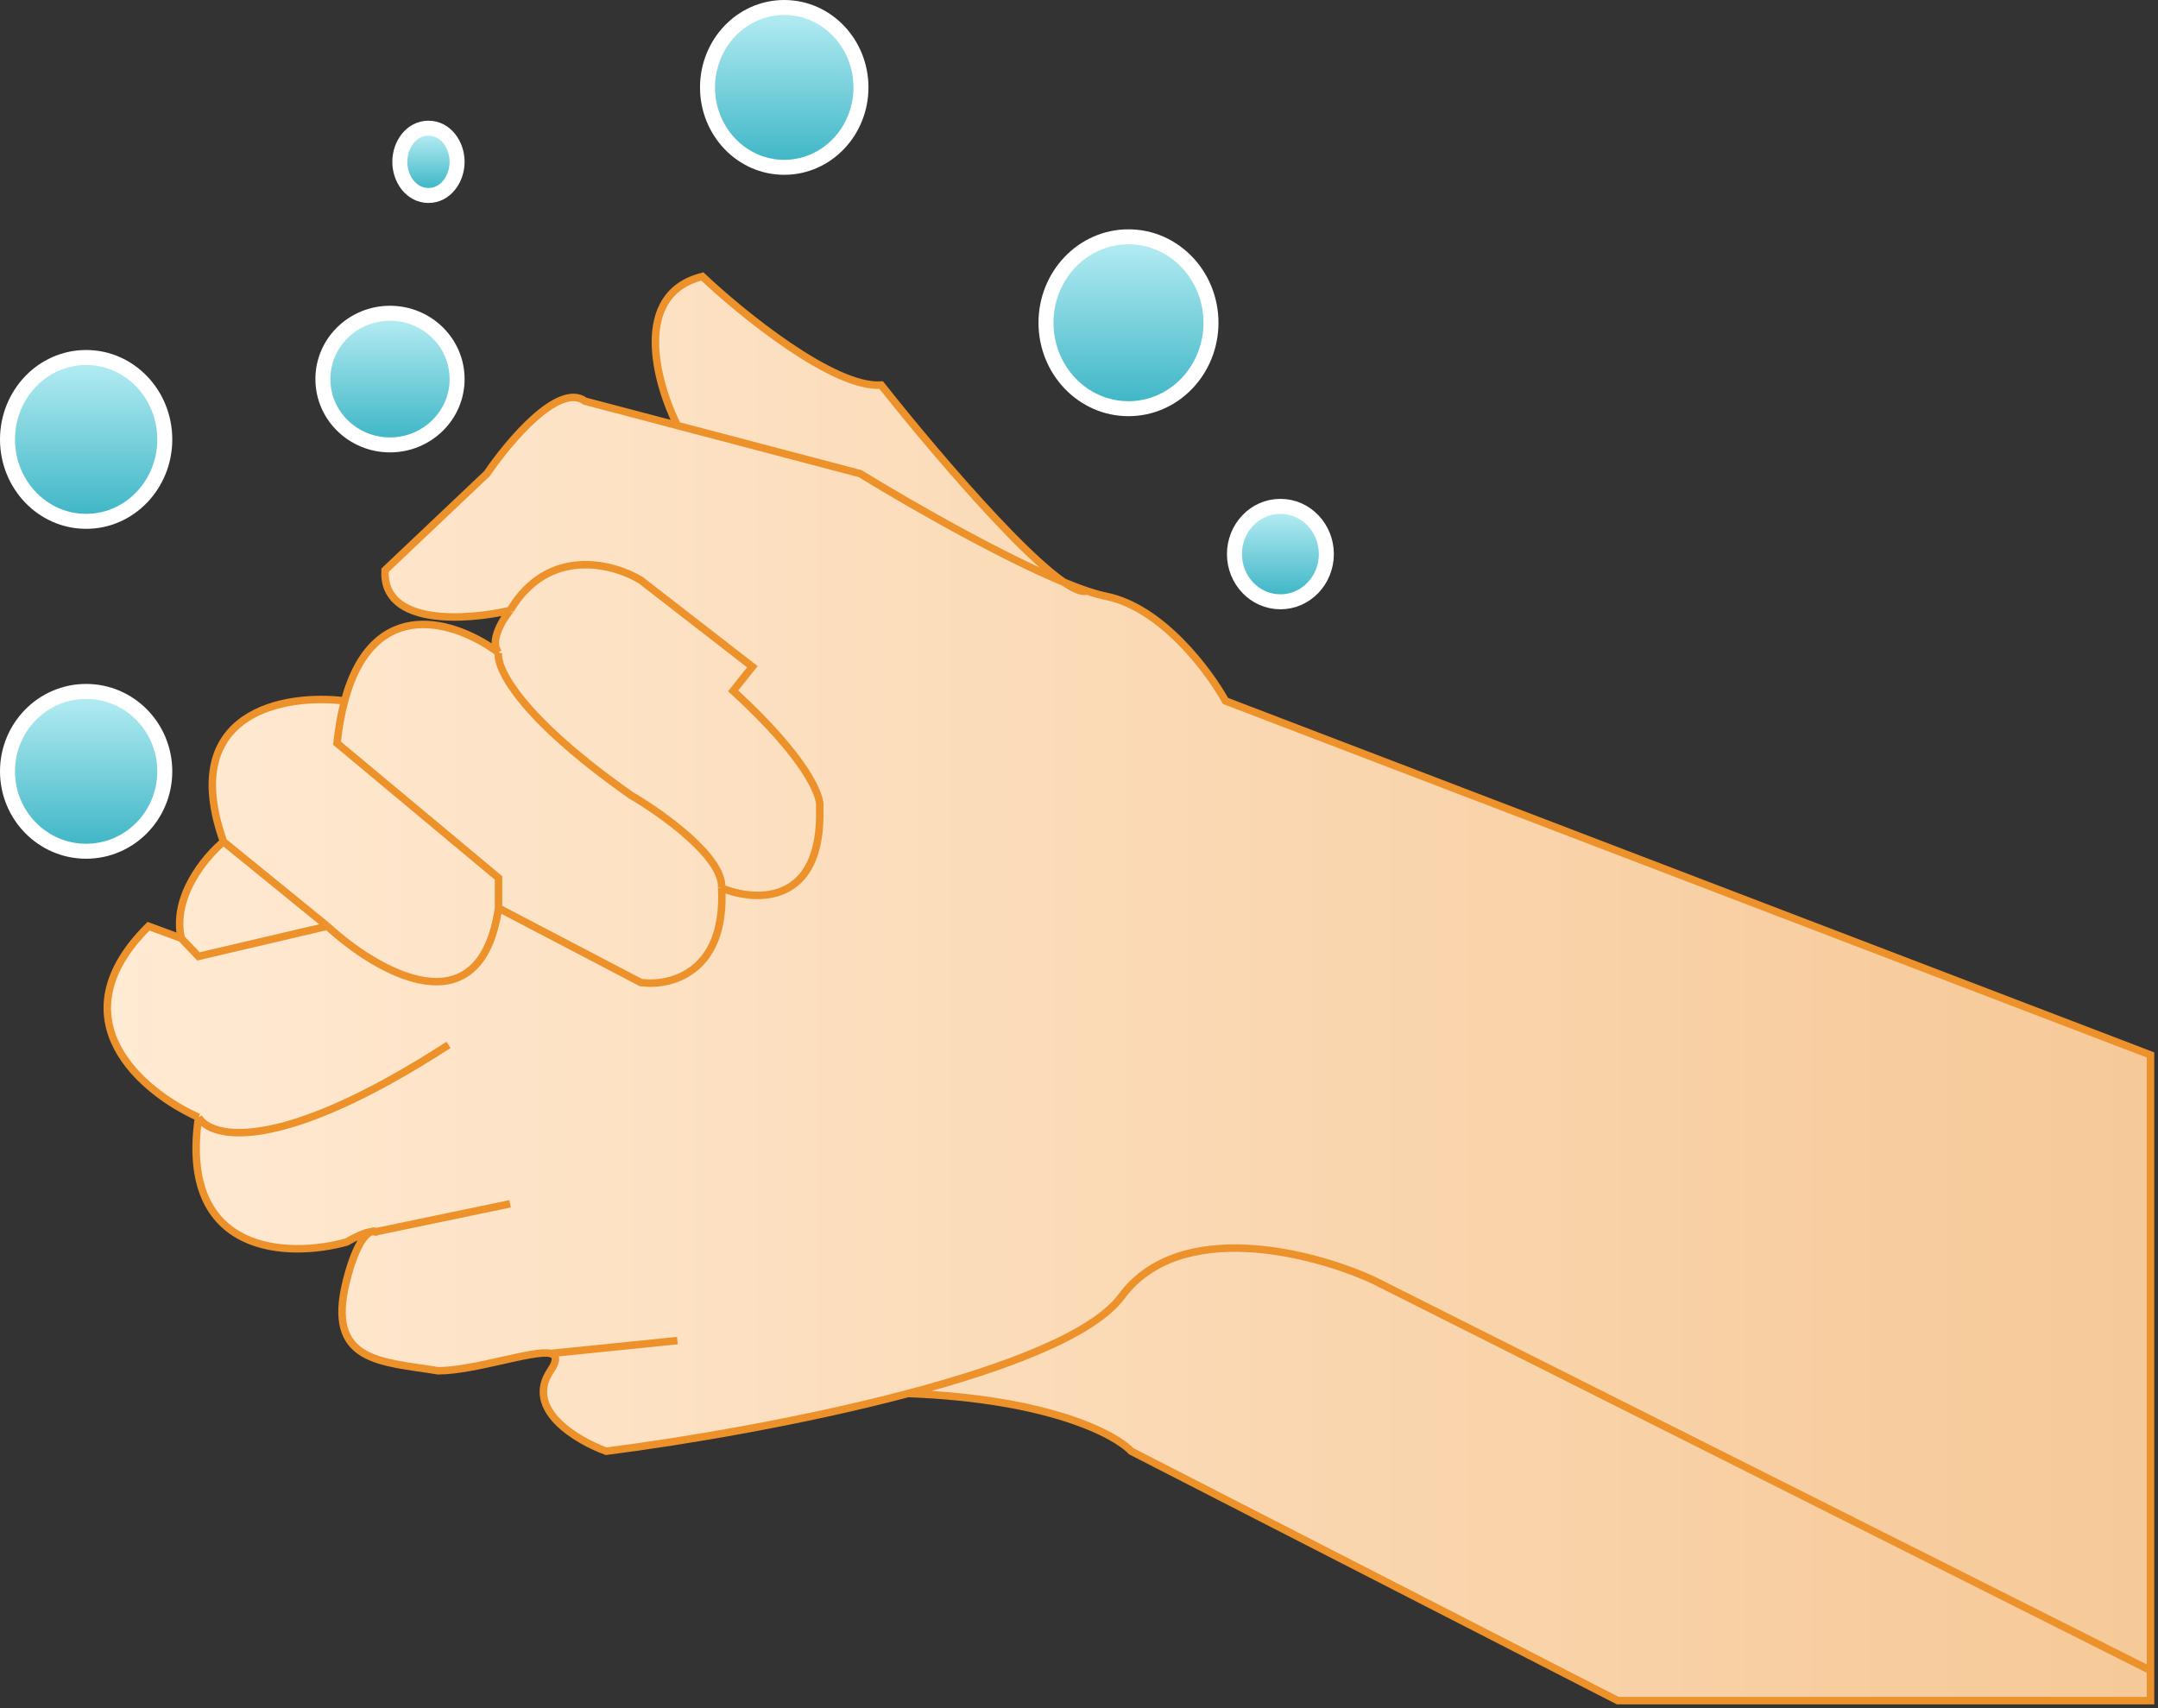 <svg width="288" height="228" viewBox="0 0 288 228" fill="none" xmlns="http://www.w3.org/2000/svg">
<rect x="0" y="0" width="288" height="228" fill="#333333" stroke="none"/>
<path d="M287 140.813V222.973V227H215.906L150.972 193.706C148.834 191.432 139.885 186.705 121.2 185.998C107.071 189.736 91.091 192.409 80.906 193.706C76.97 192.274 69.972 188.122 73.463 182.967C74.414 181.561 74.281 180.869 73.463 180.663C71.279 180.115 63.34 182.967 58.464 182.967C50.85 181.714 43.441 181.897 46.257 170.884C47.497 166.036 48.791 164.699 49.543 164.403C48.723 164.491 47.404 165.116 46.257 165.783C38.557 167.931 23.826 167.609 26.495 149.136C19.052 145.825 7.297 136.087 19.822 123.629L24.185 125.24C22.953 119.655 27.436 114.321 29.831 112.352C23.672 94.954 38.035 92.573 45.987 93.557C49.833 79.205 60.927 82.936 66.533 87.113C65.301 85.61 67.046 82.728 68.073 81.475C62.341 82.817 50.98 83.623 51.39 76.105L64.993 63.217C67.902 58.921 74.592 50.974 78.082 53.551L90.402 56.796C87.579 51.15 84.293 39.267 93.738 36.904C99.043 41.916 111.242 51.833 117.607 51.403C123.853 59.308 135.843 73.504 141.991 77.719C143.088 78.171 144.121 78.563 145.069 78.881C146.017 79.199 146.88 79.442 147.636 79.596C155.028 81.099 161.324 89.53 163.549 93.557L287 140.813Z" fill="url(#paint0_linear)"/>
<path d="M287 222.973V140.813L163.549 93.557C161.324 89.53 155.028 81.099 147.636 79.596C146.88 79.442 146.017 79.199 145.069 78.881M287 222.973L183.311 170.884C175.355 167.215 157.491 162.507 149.689 173.032C145.926 178.109 134.367 182.516 121.2 185.998M287 222.973V227H215.906L150.972 193.706C148.834 191.432 139.885 186.705 121.2 185.998M26.495 149.136C23.826 167.609 38.557 167.931 46.257 165.783C47.682 164.955 49.37 164.192 50.042 164.44M26.495 149.136C19.052 145.825 7.297 136.087 19.822 123.629L24.185 125.24M26.495 149.136C28.206 152 37.274 154.076 59.86 139.47M24.185 125.24L26.495 127.656L43.691 123.629M24.185 125.24C22.953 119.655 27.436 114.321 29.831 112.352M43.691 123.629C50.278 129.715 64.069 137.752 66.533 121.212M43.691 123.629L29.831 112.352M66.533 121.212L85.525 131.147C89.375 131.684 96.921 129.912 96.305 118.527M66.533 121.212V117.185L44.974 99.196C45.205 97.064 45.549 95.193 45.987 93.557M96.305 118.527C100.839 120.407 109.805 120.89 109.394 107.788C109.651 106.356 107.7 101.236 97.845 92.215L100.411 88.993L85.525 77.448C81.847 75.21 73.206 72.883 68.073 81.475M96.305 118.527C96.59 114.446 88.382 108.593 84.242 106.177C69.253 95.65 66.191 89.082 66.533 87.113M68.073 81.475C62.341 82.817 50.98 83.623 51.39 76.105L64.993 63.217C67.902 58.921 74.592 50.974 78.082 53.551L90.402 56.796M68.073 81.475C67.046 82.728 65.301 85.61 66.533 87.113M50.042 164.44C50.822 164.729 48.455 162.292 46.257 170.884C43.441 181.897 50.85 181.714 58.464 182.967C63.34 182.967 71.279 180.115 73.463 180.663M50.042 164.44L68.073 160.681M73.463 180.663C74.281 180.869 74.414 181.561 73.463 182.967C69.972 188.122 76.97 192.274 80.906 193.706C91.091 192.409 107.071 189.736 121.2 185.998M73.463 180.663L90.402 178.939M90.402 56.796L114.784 63.217C121.85 67.556 136.748 76.092 145.069 78.881M90.402 56.796C87.579 51.15 84.293 39.267 93.738 36.904C99.043 41.916 111.242 51.833 117.607 51.403C125.221 61.04 141.374 80.028 145.069 78.881M66.533 87.113C60.927 82.936 49.833 79.205 45.987 93.557M45.987 93.557C38.035 92.573 23.672 94.954 29.831 112.352" stroke="#ED922B"/>
<path d="M150.603 54.551C156.726 54.551 161.613 49.372 161.613 43.08C161.613 36.788 156.726 31.609 150.603 31.609C144.481 31.609 139.594 36.788 139.594 43.08C139.594 49.372 144.481 54.551 150.603 54.551Z" fill="url(#paint1_linear)" stroke="white" stroke-width="2"/>
<path d="M57.181 26.091C59.48 26.091 61.004 23.872 61.004 21.6C61.004 19.329 59.48 17.11 57.181 17.11C54.881 17.11 53.357 19.329 53.357 21.6C53.357 23.872 54.881 26.091 57.181 26.091Z" fill="url(#paint2_linear)" stroke="white" stroke-width="2"/>
<path d="M11.496 69.587C17.335 69.587 21.992 64.649 21.992 58.653C21.992 52.657 17.335 47.718 11.496 47.718C5.657 47.718 1 52.657 1 58.653C1 64.649 5.657 69.587 11.496 69.587Z" fill="url(#paint3_linear)" stroke="white" stroke-width="2"/>
<path d="M52.048 59.384C56.974 59.384 61.004 55.471 61.004 50.598C61.004 45.725 56.974 41.812 52.048 41.812C47.122 41.812 43.092 45.725 43.092 50.598C43.092 55.471 47.122 59.384 52.048 59.384Z" fill="url(#paint4_linear)" stroke="white" stroke-width="2"/>
<path d="M11.496 113.621C17.31 113.621 21.992 108.828 21.992 102.955C21.992 97.081 17.31 92.289 11.496 92.289C5.683 92.289 1 97.081 1 102.955C1 108.828 5.683 113.621 11.496 113.621Z" fill="url(#paint5_linear)" stroke="white" stroke-width="2"/>
<path d="M104.661 22.332C110.359 22.332 114.901 17.514 114.901 11.666C114.901 5.818 110.359 1 104.661 1C98.964 1 94.422 5.818 94.422 11.666C94.422 17.514 98.964 22.332 104.661 22.332Z" fill="url(#paint6_linear)" stroke="white" stroke-width="2"/>
<path d="M170.879 80.327C174.308 80.327 177.012 77.432 177.012 73.957C177.012 70.482 174.308 67.587 170.879 67.587C167.45 67.587 164.746 70.482 164.746 73.957C164.746 77.432 167.45 80.327 170.879 80.327Z" fill="url(#paint7_linear)" stroke="white" stroke-width="2"/>
<defs>
<linearGradient id="paint0_linear" x1="14.319" y1="131.952" x2="294.587" y2="131.952" gradientUnits="userSpaceOnUse">
<stop stop-color="#FFEAD3"/>
<stop offset="1" stop-color="#F6C896"/>
</linearGradient>
<linearGradient id="paint1_linear" x1="150.603" y1="32.609" x2="150.603" y2="53.551" gradientUnits="userSpaceOnUse">
<stop stop-color="#B2EBF2"/>
<stop offset="1" stop-color="#41B7C7"/>
</linearGradient>
<linearGradient id="paint2_linear" x1="57.181" y1="18.11" x2="57.181" y2="25.091" gradientUnits="userSpaceOnUse">
<stop stop-color="#B2EBF2"/>
<stop offset="1" stop-color="#41B7C7"/>
</linearGradient>
<linearGradient id="paint3_linear" x1="11.496" y1="48.718" x2="11.496" y2="68.587" gradientUnits="userSpaceOnUse">
<stop stop-color="#B2EBF2"/>
<stop offset="1" stop-color="#41B7C7"/>
</linearGradient>
<linearGradient id="paint4_linear" x1="52.048" y1="42.812" x2="52.048" y2="58.384" gradientUnits="userSpaceOnUse">
<stop stop-color="#B2EBF2"/>
<stop offset="1" stop-color="#41B7C7"/>
</linearGradient>
<linearGradient id="paint5_linear" x1="11.496" y1="93.289" x2="11.496" y2="112.621" gradientUnits="userSpaceOnUse">
<stop stop-color="#B2EBF2"/>
<stop offset="1" stop-color="#41B7C7"/>
</linearGradient>
<linearGradient id="paint6_linear" x1="104.661" y1="2" x2="104.661" y2="21.332" gradientUnits="userSpaceOnUse">
<stop stop-color="#B2EBF2"/>
<stop offset="1" stop-color="#41B7C7"/>
</linearGradient>
<linearGradient id="paint7_linear" x1="170.879" y1="68.587" x2="170.879" y2="79.327" gradientUnits="userSpaceOnUse">
<stop stop-color="#B2EBF2"/>
<stop offset="1" stop-color="#41B7C7"/>
</linearGradient>
</defs>
</svg>

